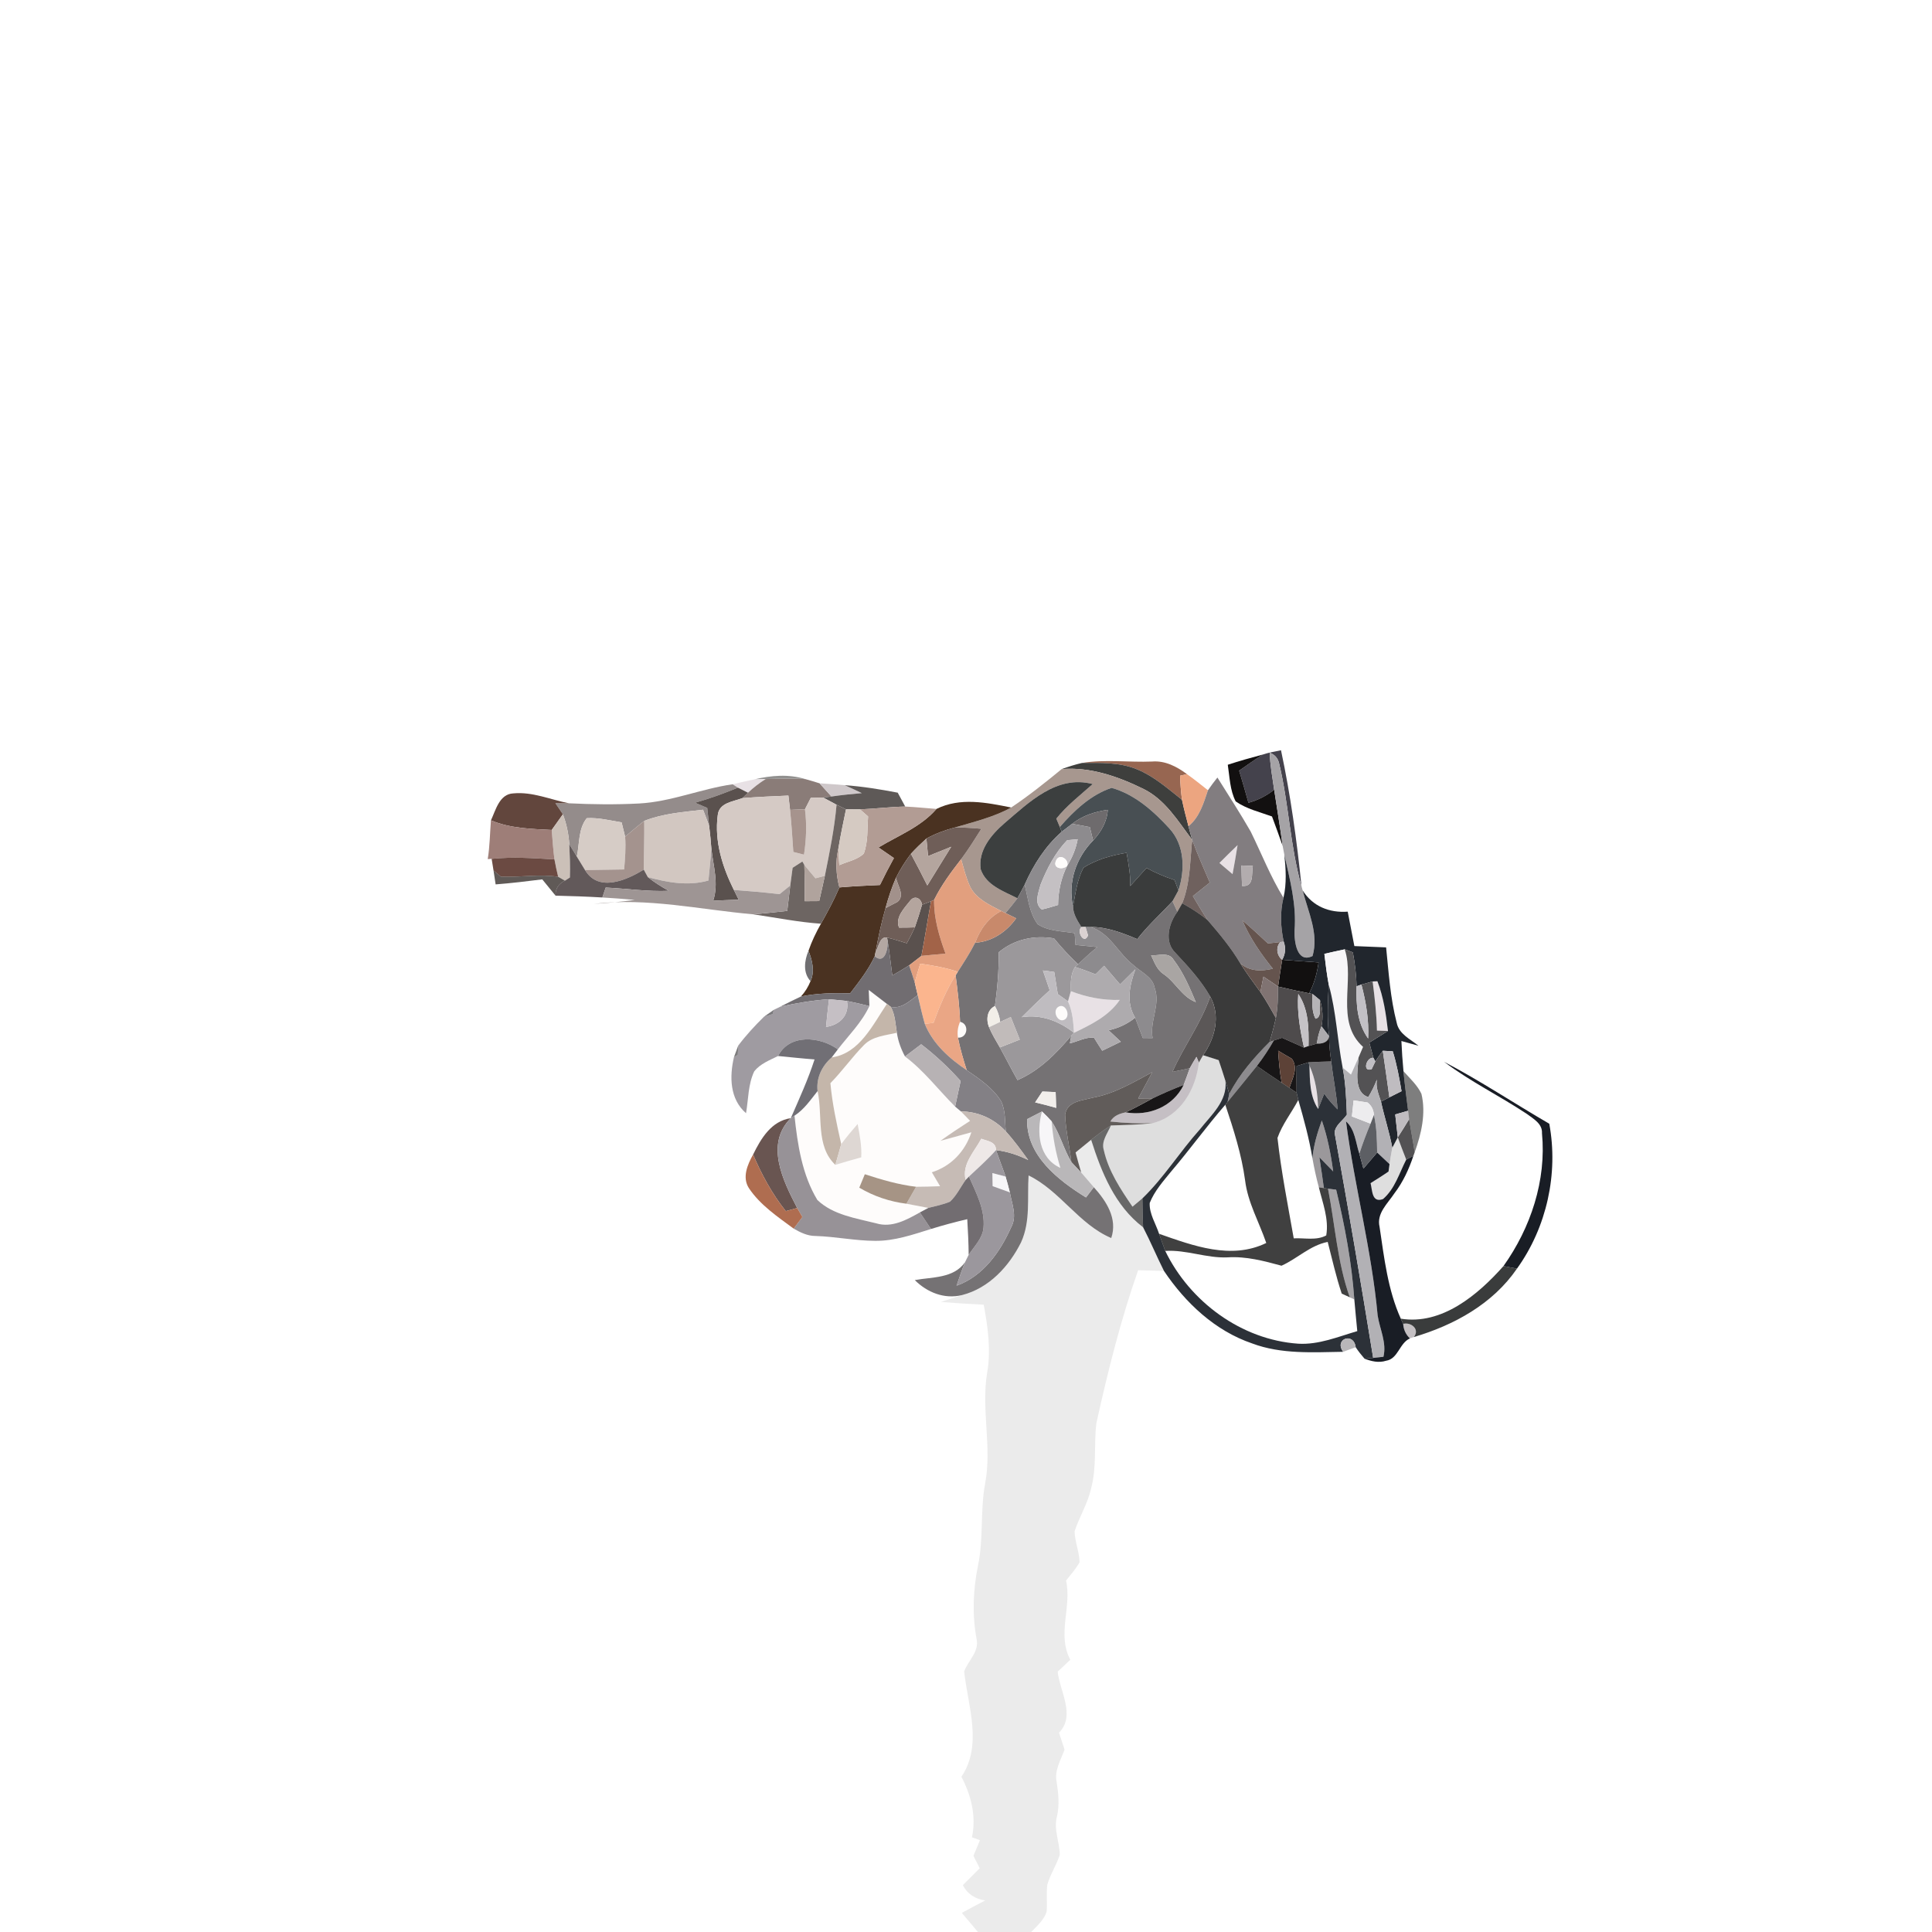 <?xml version="1.0" encoding="UTF-8" ?>
<!DOCTYPE svg PUBLIC "-//W3C//DTD SVG 1.1//EN" "http://www.w3.org/Graphics/SVG/1.1/DTD/svg11.dtd">
<svg width="384pt" height="384pt" viewBox="0 0 384 384" version="1.1" xmlns="http://www.w3.org/2000/svg">
<g id="#44424cff">
<path fill="#44424c" opacity="1.00" d=" M 251.00 149.97 C 252.17 149.56 253.40 149.39 254.61 149.12 C 256.51 158.04 257.76 167.10 258.69 176.17 C 256.41 168.19 256.17 159.81 254.24 151.76 C 254.01 150.71 253.39 149.99 252.37 149.61 C 252.44 152.08 252.90 154.52 253.25 156.96 C 251.73 158.16 250.01 159.05 248.14 159.56 C 247.54 157.42 246.93 155.29 246.29 153.17 C 247.84 152.08 249.40 150.99 251.00 149.97 Z" />
</g>
<g id="#121010ff">
<path fill="#121010" opacity="1.00" d=" M 244.03 152.00 C 246.33 151.25 248.66 150.59 251.00 149.97 C 249.40 150.99 247.84 152.08 246.29 153.17 C 246.93 155.29 247.54 157.42 248.14 159.56 C 250.01 159.05 251.73 158.16 253.25 156.96 C 253.82 160.69 254.43 164.41 254.94 168.14 C 254.27 166.17 253.53 164.23 252.82 162.28 C 250.38 161.39 247.76 160.80 245.60 159.28 C 244.45 157.04 244.41 154.44 244.03 152.00 Z" />
<path fill="#121010" opacity="1.00" d=" M 254.84 190.77 C 257.25 190.94 259.66 191.11 262.08 191.29 C 261.78 193.42 261.22 195.51 260.21 197.43 C 258.14 197.01 256.08 196.57 254.03 196.09 C 254.28 194.31 254.55 192.54 254.84 190.77 Z" />
</g>
<g id="#a5a3a6ff">
<path fill="#a5a3a6" opacity="1.00" d=" M 252.37 149.61 C 253.39 149.99 254.01 150.71 254.24 151.76 C 256.17 159.81 256.41 168.19 258.69 176.17 L 258.92 176.99 C 259.98 181.23 262.17 185.56 260.88 190.02 C 257.75 191.55 257.22 187.07 257.30 184.96 C 257.73 179.82 256.37 174.83 255.27 169.87 C 255.19 169.44 255.02 168.57 254.94 168.14 C 254.43 164.41 253.82 160.69 253.25 156.96 C 252.90 154.52 252.44 152.08 252.37 149.61 Z" />
<path fill="#a5a3a6" opacity="1.00" d=" M 263.95 236.26 C 264.35 236.31 265.16 236.41 265.57 236.46 C 267.29 243.63 268.66 250.91 269.18 258.26 L 268.28 257.85 C 265.81 250.91 265.36 243.46 263.95 236.26 Z" />
</g>
<g id="#976651fe">
<path fill="#976651" opacity="1.00" d=" M 215.07 151.64 C 219.67 150.89 224.37 151.55 229.01 151.36 C 231.58 151.15 233.91 152.37 235.91 153.86 C 235.57 153.94 234.89 154.10 234.55 154.18 C 234.60 155.78 234.72 157.38 234.93 158.97 C 232.13 156.77 229.43 154.34 226.11 152.96 C 222.63 151.48 218.77 151.62 215.07 151.64 Z" />
</g>
<g id="#3e3f3dff">
<path fill="#3e3f3d" opacity="1.00" d=" M 211.02 152.86 C 212.35 152.39 213.69 151.95 215.07 151.64 C 218.77 151.62 222.63 151.48 226.11 152.96 C 229.43 154.34 232.13 156.77 234.93 158.97 C 235.30 160.73 235.76 162.48 236.22 164.22 C 236.45 165.13 236.70 166.03 236.96 166.94 C 234.14 163.21 231.60 158.92 227.24 156.79 C 222.22 154.33 216.70 152.40 211.02 152.86 Z" />
</g>
<g id="#a7978fff">
<path fill="#a7978f" opacity="1.00" d=" M 200.98 160.50 C 204.48 158.16 207.77 155.53 211.02 152.86 C 216.70 152.40 222.22 154.33 227.24 156.79 C 231.60 158.92 234.14 163.21 236.96 166.94 C 236.51 171.16 236.57 175.52 234.98 179.53 C 234.74 179.95 234.25 180.79 234.01 181.22 C 233.77 180.69 233.29 179.64 233.05 179.12 C 233.34 178.58 233.93 177.52 234.22 176.98 C 235.56 172.90 235.48 167.98 232.42 164.66 C 229.27 161.21 225.53 157.88 220.94 156.59 C 216.78 157.98 213.47 161.13 210.65 164.37 C 210.47 163.96 210.12 163.13 209.95 162.71 C 212.04 160.10 214.70 158.05 217.19 155.84 C 210.05 153.95 204.53 159.46 199.60 163.66 C 196.99 165.92 194.35 169.10 194.93 172.80 C 196.02 175.99 199.49 177.14 202.22 178.54 C 201.47 179.55 200.66 180.52 199.85 181.48 L 199.01 181.07 C 196.70 179.86 194.05 178.69 192.82 176.24 C 192.01 174.49 191.56 172.61 191.03 170.77 C 192.48 168.83 193.76 166.77 195.05 164.73 C 193.32 164.57 191.58 164.46 189.83 164.46 C 193.61 163.33 197.50 162.42 200.98 160.50 Z" />
</g>
<g id="#3432318a">
<path fill="#343231" opacity="0.54" d=" M 149.94 154.91 C 153.25 154.11 156.76 153.82 160.06 154.85 C 157.44 154.67 154.81 154.80 152.19 154.84 C 151.63 154.85 150.50 154.89 149.94 154.91 Z" />
</g>
<g id="#eca580ff">
<path fill="#eca580" opacity="1.00" d=" M 234.55 154.18 C 234.89 154.10 235.57 153.94 235.91 153.86 C 237.34 154.87 238.71 155.98 240.09 157.07 C 239.22 159.66 238.43 162.41 236.22 164.22 C 235.76 162.48 235.30 160.73 234.93 158.97 C 234.72 157.38 234.60 155.78 234.55 154.18 Z" />
</g>
<g id="#e8e1e5ff">
<path fill="#e8e1e5" opacity="1.00" d=" M 145.62 155.88 C 147.06 155.55 148.49 155.19 149.94 154.91 C 150.50 154.89 151.63 154.85 152.19 154.84 C 150.93 155.63 149.75 156.54 148.67 157.56 C 148.17 157.31 147.16 156.80 146.66 156.55 L 145.62 155.88 Z" />
<path fill="#e8e1e5" opacity="1.00" d=" M 242.37 171.52 C 243.56 170.33 244.76 169.14 245.98 167.97 C 245.68 169.90 245.34 171.82 244.98 173.74 C 244.11 173.00 243.24 172.25 242.37 171.52 Z" />
<path fill="#e8e1e5" opacity="1.00" d=" M 272.82 195.07 L 273.77 195.03 C 274.99 198.20 275.48 201.56 275.87 204.91 C 275.32 204.89 274.23 204.86 273.68 204.84 C 273.61 201.56 273.23 198.31 272.82 195.07 Z" />
<path fill="#e8e1e5" opacity="1.00" d=" M 212.84 197.00 C 215.95 198.20 219.23 198.85 222.56 198.74 C 220.38 201.96 216.86 203.64 213.47 205.28 C 213.33 203.16 213.18 200.99 212.27 199.03 C 212.41 198.52 212.70 197.51 212.84 197.00 Z" />
<path fill="#e8e1e5" opacity="1.00" d=" M 260.26 211.79 C 261.49 214.50 261.92 217.46 261.99 220.42 C 260.29 217.85 260.35 214.74 260.26 211.79 Z" />
</g>
<g id="#8a7c78ff">
<path fill="#8a7c78" opacity="1.00" d=" M 152.19 154.84 C 154.81 154.80 157.44 154.67 160.06 154.85 C 161.01 155.11 161.95 155.39 162.89 155.69 C 163.69 156.56 164.48 157.43 165.26 158.31 C 164.85 158.36 164.03 158.47 163.62 158.52 C 162.80 158.54 161.97 158.56 161.15 158.58 C 160.76 159.34 160.37 160.09 159.99 160.85 C 159.25 160.88 157.77 160.94 157.03 160.97 C 156.95 160.26 156.78 158.84 156.70 158.13 C 153.65 158.25 150.60 158.40 147.56 158.63 C 147.84 158.36 148.39 157.83 148.67 157.56 C 149.75 156.54 150.93 155.63 152.19 154.84 Z" />
</g>
<g id="#827d80ff">
<path fill="#827d80" opacity="1.00" d=" M 240.09 157.07 C 240.69 156.20 241.31 155.36 241.97 154.54 C 244.19 158.10 246.49 161.62 248.58 165.27 C 250.74 169.66 252.52 174.25 255.10 178.43 C 254.39 181.31 254.53 184.29 255.15 187.17 L 254.46 187.24 C 253.84 187.31 252.62 187.45 252.01 187.52 C 250.34 185.95 248.66 184.40 246.93 182.92 C 248.42 186.43 250.61 189.58 252.99 192.54 C 250.70 193.08 248.36 193.10 246.50 191.44 C 244.67 188.36 242.37 185.60 240.04 182.90 C 238.99 181.34 238.05 179.72 237.09 178.11 C 238.21 177.20 239.33 176.31 240.46 175.42 C 239.26 172.61 238.00 169.81 236.96 166.94 C 236.70 166.03 236.45 165.13 236.22 164.22 C 238.43 162.41 239.22 159.66 240.09 157.07 M 242.37 171.52 C 243.24 172.25 244.11 173.00 244.98 173.74 C 245.34 171.82 245.68 169.90 245.98 167.97 C 244.76 169.14 243.56 170.33 242.37 171.52 M 246.75 172.02 C 246.77 173.37 246.81 174.73 246.86 176.09 C 249.33 176.30 248.71 173.73 249.01 172.10 C 248.44 172.08 247.31 172.04 246.75 172.02 Z" />
</g>
<g id="#948c8bff">
<path fill="#948c8b" opacity="1.00" d=" M 127.02 159.70 C 133.39 159.36 139.34 156.78 145.62 155.88 L 146.66 156.55 C 143.89 157.71 141.05 158.72 138.16 159.55 C 138.76 159.81 139.97 160.32 140.57 160.58 C 140.69 161.77 140.82 162.97 140.95 164.16 C 140.56 163.08 140.16 162.00 139.74 160.94 C 135.80 161.40 131.78 161.68 128.05 163.16 C 126.75 164.16 125.51 165.24 124.25 166.30 C 124.08 165.59 123.73 164.17 123.55 163.45 C 121.26 163.08 118.96 162.48 116.62 162.62 C 114.91 164.75 115.21 167.72 114.65 170.26 C 114.15 169.44 113.65 168.62 113.15 167.80 C 113.02 165.76 112.60 163.75 111.88 161.84 C 111.39 161.10 110.89 160.37 110.39 159.64 C 111.06 159.65 112.40 159.66 113.08 159.66 C 117.72 159.89 122.37 159.94 127.02 159.70 Z" />
</g>
<g id="#cdc6c8f4">
<path fill="#cdc6c8" opacity="0.96" d=" M 162.89 155.69 C 164.55 155.82 166.22 155.89 167.89 156.06 C 169.03 156.56 170.16 157.10 171.29 157.64 C 169.27 157.82 167.26 158.02 165.26 158.31 C 164.48 157.43 163.69 156.56 162.89 155.69 Z" />
</g>
<g id="#5e5957ff">
<path fill="#5e5957" opacity="1.00" d=" M 167.89 156.06 C 171.43 156.31 174.94 156.88 178.43 157.55 C 178.93 158.46 179.43 159.39 179.92 160.31 C 176.91 160.37 173.93 160.75 170.93 160.87 C 170.23 160.87 168.84 160.86 168.15 160.86 C 167.68 160.63 166.74 160.18 166.27 159.95 C 165.61 159.59 164.28 158.88 163.62 158.52 C 164.03 158.47 164.85 158.36 165.26 158.31 C 167.26 158.02 169.27 157.82 171.29 157.64 C 170.16 157.10 169.03 156.56 167.89 156.06 Z" />
</g>
<g id="#3c3f3fff">
<path fill="#3c3f3f" opacity="1.00" d=" M 199.60 163.66 C 204.53 159.46 210.05 153.95 217.19 155.84 C 214.70 158.05 212.04 160.10 209.95 162.71 C 210.12 163.13 210.47 163.96 210.65 164.37 L 211.04 165.31 C 207.76 168.18 205.41 171.89 203.66 175.84 C 203.20 176.75 202.72 177.65 202.22 178.54 C 199.49 177.14 196.02 175.99 194.93 172.80 C 194.35 169.10 196.99 165.92 199.60 163.66 Z" />
</g>
<g id="#5a514eff">
<path fill="#5a514e" opacity="1.00" d=" M 146.66 156.55 C 147.16 156.80 148.17 157.31 148.67 157.56 C 148.39 157.83 147.84 158.36 147.56 158.63 C 145.68 159.36 142.87 159.53 142.65 162.09 C 141.98 167.21 143.59 172.33 145.86 176.88 C 146.10 177.37 146.58 178.33 146.82 178.82 C 145.13 178.88 143.44 178.94 141.75 179.03 C 142.88 175.66 141.79 172.18 141.40 168.79 C 141.28 167.24 141.15 165.70 140.95 164.16 C 140.82 162.97 140.69 161.77 140.57 160.58 C 139.97 160.32 138.76 159.81 138.16 159.55 C 141.05 158.72 143.89 157.71 146.66 156.55 Z" />
<path fill="#5a514e" opacity="1.00" d=" M 183.26 179.83 C 183.70 179.65 184.60 179.30 185.05 179.13 C 184.39 182.74 183.84 186.38 183.14 189.99 C 182.33 190.63 181.52 191.25 180.70 191.87 C 179.61 192.58 178.48 193.23 177.35 193.88 C 177.06 191.57 176.79 189.25 176.41 186.95 L 176.30 186.34 C 177.63 186.66 178.93 187.08 180.24 187.48 C 180.79 186.44 181.34 185.40 181.83 184.32 C 182.35 182.84 182.83 181.34 183.26 179.83 Z" />
</g>
<g id="#484f53ff">
<path fill="#484f53" opacity="1.00" d=" M 210.65 164.37 C 213.47 161.13 216.78 157.98 220.94 156.59 C 225.53 157.88 229.27 161.21 232.42 164.66 C 235.48 167.98 235.56 172.90 234.22 176.98 C 234.03 176.46 233.64 175.43 233.45 174.91 C 231.52 174.28 229.66 173.48 227.88 172.51 C 226.81 173.72 225.72 174.92 224.64 176.11 C 224.72 173.88 224.30 171.69 223.92 169.50 C 222.47 169.73 221.03 170.06 219.64 170.50 C 219.56 170.52 219.40 170.57 219.32 170.59 C 217.95 171.10 216.56 171.65 215.34 172.48 C 214.08 174.84 213.76 177.57 213.27 180.17 C 212.20 175.38 213.86 170.51 217.26 167.06 C 218.84 165.36 220.03 163.33 220.18 160.96 C 217.62 161.31 215.14 162.13 213.09 163.74 C 212.58 164.13 211.55 164.92 211.04 165.31 L 210.65 164.37 Z" />
</g>
<g id="#62463dff">
<path fill="#62463d" opacity="1.00" d=" M 97.58 163.05 C 98.54 161.00 99.26 157.81 102.04 157.69 C 105.84 157.33 109.42 158.94 113.08 159.66 C 112.40 159.66 111.06 159.65 110.39 159.64 C 110.89 160.37 111.39 161.10 111.88 161.84 C 111.13 162.88 110.39 163.91 109.66 164.96 C 105.58 164.75 101.40 164.66 97.58 163.05 Z" />
</g>
<g id="#d5cac5ff">
<path fill="#d5cac5" opacity="1.00" d=" M 147.56 158.63 C 150.60 158.40 153.65 158.25 156.70 158.13 C 156.78 158.84 156.95 160.26 157.03 160.97 C 157.32 163.75 157.49 166.54 157.68 169.33 C 158.21 169.47 159.27 169.74 159.80 169.87 C 160.26 166.88 160.38 163.85 159.99 160.85 C 160.37 160.09 160.76 159.34 161.15 158.58 C 161.97 158.56 162.80 158.54 163.62 158.52 C 164.28 158.88 165.61 159.59 166.27 159.95 C 165.85 164.71 164.89 169.39 163.95 174.07 C 163.48 174.19 162.55 174.44 162.08 174.57 C 161.34 173.69 160.59 172.81 159.87 171.92 L 159.48 171.23 C 158.83 171.64 158.18 172.06 157.54 172.48 C 157.38 173.65 157.22 174.82 157.07 176.00 C 156.36 176.57 155.65 177.15 154.95 177.72 C 151.92 177.37 148.89 177.10 145.86 176.88 C 143.59 172.33 141.98 167.21 142.65 162.09 C 142.87 159.53 145.68 159.36 147.56 158.63 Z" />
</g>
<g id="#4a3221ff">
<path fill="#4a3221" opacity="1.00" d=" M 186.13 160.78 C 190.86 158.44 196.06 159.51 200.98 160.50 C 197.50 162.42 193.61 163.33 189.83 164.46 C 187.85 164.97 185.92 165.69 184.13 166.67 C 183.06 167.64 182.02 168.64 181.05 169.70 C 179.93 171.19 178.93 172.76 178.10 174.43 C 177.24 176.38 176.57 178.42 176.01 180.48 C 175.17 183.38 174.56 186.34 174.01 189.30 L 173.86 190.07 C 172.61 192.75 170.77 195.09 168.98 197.43 C 165.71 197.35 162.41 197.40 159.19 198.06 C 160.01 197.17 160.65 196.13 161.10 195.01 C 161.98 193.09 161.45 190.85 160.69 188.99 C 161.33 187.11 162.20 185.32 163.17 183.60 C 164.49 181.25 165.78 178.87 166.84 176.38 C 169.52 176.15 172.21 176.01 174.90 175.90 C 175.78 174.09 176.70 172.31 177.67 170.55 C 176.64 169.85 175.62 169.14 174.61 168.44 C 178.57 166.05 183.03 164.37 186.13 160.78 Z" />
</g>
<g id="#6d6562ff">
<path fill="#6d6562" opacity="1.00" d=" M 166.27 159.95 C 166.74 160.18 167.68 160.63 168.15 160.86 C 167.61 163.47 167.05 166.08 166.62 168.71 C 166.03 171.25 166.17 173.87 166.84 176.38 C 165.78 178.87 164.49 181.25 163.17 183.60 C 158.65 183.28 154.21 182.39 149.74 181.73 C 151.98 181.54 154.23 181.28 156.47 181.05 C 156.66 179.36 156.86 177.68 157.07 176.00 C 157.22 174.82 157.38 173.65 157.54 172.48 C 158.18 172.06 158.83 171.64 159.48 171.23 L 159.87 171.92 C 159.94 174.32 159.93 176.72 159.94 179.12 C 160.66 179.11 162.10 179.10 162.82 179.10 C 163.20 177.42 163.59 175.75 163.95 174.07 C 164.89 169.39 165.85 164.71 166.27 159.95 Z" />
</g>
<g id="#b29c94ff">
<path fill="#b29c94" opacity="1.00" d=" M 170.93 160.87 C 173.93 160.75 176.91 160.37 179.92 160.31 C 181.99 160.40 184.05 160.63 186.13 160.78 C 183.03 164.37 178.57 166.05 174.61 168.44 C 175.62 169.14 176.64 169.85 177.67 170.55 C 176.70 172.31 175.78 174.09 174.90 175.90 C 172.21 176.01 169.52 176.15 166.84 176.38 C 166.17 173.87 166.03 171.25 166.62 168.71 C 166.67 169.52 166.77 171.14 166.82 171.96 C 168.44 171.22 170.39 170.92 171.69 169.65 C 172.56 167.30 172.36 164.74 172.54 162.28 C 172.14 161.93 171.33 161.22 170.93 160.87 Z" />
</g>
<g id="#d2c7c1ff">
<path fill="#d2c7c1" opacity="1.00" d=" M 128.05 163.16 C 131.78 161.68 135.80 161.40 139.74 160.94 C 140.16 162.00 140.56 163.08 140.95 164.16 C 141.15 165.70 141.28 167.24 141.40 168.79 C 141.23 170.86 141.00 172.94 140.81 175.01 C 136.81 176.15 132.67 175.41 128.76 174.33 C 128.55 173.96 128.15 173.21 127.95 172.84 C 127.98 169.61 128.09 166.39 128.05 163.16 Z" />
</g>
<g id="#a6938dff">
<path fill="#a6938d" opacity="1.00" d=" M 157.03 160.97 C 157.77 160.94 159.25 160.88 159.99 160.85 C 160.38 163.85 160.26 166.88 159.80 169.87 C 159.27 169.74 158.21 169.47 157.68 169.33 C 157.49 166.54 157.32 163.75 157.03 160.97 Z" />
</g>
<g id="#d5cac2ff">
<path fill="#d5cac2" opacity="1.00" d=" M 168.15 160.86 C 168.84 160.86 170.23 160.87 170.93 160.87 C 171.33 161.22 172.14 161.93 172.54 162.28 C 172.36 164.74 172.56 167.30 171.69 169.65 C 170.39 170.92 168.44 171.22 166.82 171.96 C 166.77 171.14 166.67 169.52 166.62 168.71 C 167.05 166.08 167.61 163.47 168.15 160.86 Z" />
</g>
<g id="#6e6b6dff">
<path fill="#6e6b6d" opacity="1.00" d=" M 213.09 163.74 C 215.14 162.13 217.62 161.31 220.18 160.96 C 220.03 163.33 218.84 165.36 217.26 167.06 C 217.10 166.39 216.77 165.06 216.61 164.39 C 215.43 164.17 214.26 163.95 213.09 163.74 Z" />
</g>
<g id="#cbc0b8ff">
<path fill="#cbc0b8" opacity="1.00" d=" M 109.66 164.96 C 110.39 163.91 111.13 162.88 111.88 161.84 C 112.60 163.75 113.02 165.76 113.15 167.80 C 113.25 170.00 113.35 172.21 113.27 174.41 C 113.03 174.57 112.53 174.88 112.28 175.04 C 111.95 174.84 111.27 174.46 110.94 174.27 C 110.66 173.12 110.41 171.97 110.20 170.81 C 109.95 168.86 109.81 166.91 109.66 164.96 Z" />
</g>
<g id="#d6ccc6ff">
<path fill="#d6ccc6" opacity="1.00" d=" M 116.62 162.62 C 118.96 162.48 121.26 163.08 123.55 163.45 C 123.73 164.17 124.08 165.59 124.25 166.30 C 124.42 168.47 124.24 170.65 124.05 172.81 C 121.46 172.85 118.87 172.89 116.28 172.93 C 115.72 172.04 115.18 171.15 114.65 170.26 C 115.21 167.72 114.91 164.75 116.62 162.62 Z" />
</g>
<g id="#9e7e78ff">
<path fill="#9e7e78" opacity="1.00" d=" M 96.94 170.75 C 97.36 168.20 97.37 165.62 97.58 163.05 C 101.40 164.66 105.58 164.75 109.66 164.96 C 109.81 166.91 109.95 168.86 110.20 170.81 C 106.04 170.56 101.87 170.27 97.72 170.70 L 96.94 170.75 M 99.14 165.24 C 99.67 165.78 99.67 165.78 99.14 165.24 Z" />
</g>
<g id="#a4938eff">
<path fill="#a4938e" opacity="1.00" d=" M 124.25 166.30 C 125.51 165.24 126.75 164.16 128.05 163.16 C 128.09 166.39 127.98 169.61 127.95 172.84 C 124.54 174.96 118.93 177.40 116.28 172.93 C 118.87 172.89 121.46 172.85 124.05 172.81 C 124.24 170.65 124.42 168.47 124.25 166.30 Z" />
</g>
<g id="#6f5e58ff">
<path fill="#6f5e58" opacity="1.00" d=" M 184.13 166.67 C 185.92 165.69 187.85 164.97 189.83 164.46 C 191.58 164.46 193.32 164.57 195.05 164.73 C 193.76 166.77 192.48 168.83 191.03 170.77 C 189.04 173.33 187.10 175.94 185.66 178.86 L 185.05 179.13 C 184.60 179.30 183.70 179.65 183.26 179.83 C 183.10 178.55 181.83 177.89 180.95 178.97 C 179.78 180.46 177.87 182.32 178.69 184.37 C 179.73 184.39 180.78 184.34 181.83 184.32 C 181.34 185.40 180.79 186.44 180.24 187.48 C 178.93 187.08 177.63 186.66 176.30 186.34 C 174.81 186.08 174.61 188.37 174.01 189.30 C 174.56 186.34 175.17 183.38 176.01 180.48 C 176.61 180.17 177.81 179.55 178.41 179.24 C 179.94 177.89 178.32 175.99 178.10 174.43 C 178.93 172.76 179.93 171.19 181.05 169.70 C 182.17 171.78 183.25 173.88 184.31 175.99 C 185.89 173.43 187.48 170.87 189.06 168.30 C 187.52 168.91 185.99 169.53 184.46 170.16 C 184.35 168.99 184.24 167.83 184.13 166.67 Z" />
</g>
<g id="#8d8b8eff">
<path fill="#8d8b8e" opacity="1.00" d=" M 213.09 163.74 C 214.26 163.95 215.43 164.17 216.61 164.39 C 216.77 165.06 217.10 166.39 217.26 167.06 C 213.86 170.51 212.20 175.38 213.27 180.17 C 213.30 181.70 214.14 182.99 214.93 184.25 C 213.92 185.19 215.51 187.84 216.26 185.91 C 216.13 185.49 215.88 184.65 215.75 184.23 L 216.75 184.25 C 220.61 185.42 222.22 189.46 225.23 191.78 C 226.73 193.21 229.09 194.10 229.50 196.36 C 230.71 199.68 228.46 202.96 229.09 206.33 C 228.44 206.33 227.78 206.31 227.14 206.31 C 226.64 204.96 226.13 203.62 225.62 202.28 C 223.75 199.23 224.52 195.79 225.67 192.65 C 224.66 193.66 223.64 194.66 222.63 195.67 C 221.56 194.43 220.50 193.20 219.45 191.96 C 219.03 192.38 218.18 193.23 217.75 193.65 C 216.41 193.13 215.06 192.62 213.69 192.19 L 214.27 191.65 C 215.52 190.48 216.77 189.30 218.12 188.24 C 216.66 188.10 215.21 187.95 213.76 187.80 C 213.70 187.03 213.65 186.25 213.60 185.48 C 211.14 185.05 208.39 185.12 206.25 183.69 C 204.56 181.44 204.34 178.49 203.66 175.84 C 205.41 171.89 207.76 168.18 211.04 165.31 C 211.55 164.92 212.58 164.13 213.09 163.74 M 206.82 175.83 C 206.42 177.41 205.44 179.56 207.07 180.77 C 208.16 180.52 209.22 180.19 210.30 179.87 C 210.33 177.14 210.90 174.45 212.15 172.01 C 213.14 170.41 213.86 168.66 214.20 166.80 C 213.68 166.85 212.63 166.94 212.11 166.99 C 209.72 169.48 208.08 172.64 206.82 175.83 Z" />
<path fill="#8d8b8e" opacity="1.00" d=" M 252.33 207.10 L 253.18 206.81 C 252.17 208.57 251.06 210.26 249.82 211.86 C 247.88 214.25 245.95 216.65 243.99 219.02 C 244.07 218.62 244.24 217.83 244.33 217.43 C 246.33 213.52 249.25 210.19 252.33 207.10 Z" />
</g>
<g id="#fef4e7ff">
<path fill="#fef4e7" opacity="1.00" d=" M 99.14 165.24 C 99.67 165.78 99.67 165.78 99.14 165.24 Z" />
</g>
<g id="#b4a59eff">
<path fill="#b4a59e" opacity="1.00" d=" M 181.05 169.70 C 182.02 168.64 183.06 167.64 184.13 166.67 C 184.24 167.83 184.35 168.99 184.46 170.16 C 185.99 169.53 187.52 168.91 189.06 168.30 C 187.48 170.87 185.89 173.43 184.31 175.99 C 183.25 173.88 182.17 171.78 181.05 169.70 Z" />
<path fill="#b4a59e" opacity="1.00" d=" M 180.95 178.97 C 181.83 177.89 183.10 178.55 183.26 179.83 C 182.83 181.34 182.35 182.84 181.83 184.32 C 180.78 184.34 179.73 184.39 178.69 184.37 C 177.87 182.32 179.78 180.46 180.95 178.97 Z" />
</g>
<g id="#c4c0c3ff">
<path fill="#c4c0c3" opacity="1.00" d=" M 206.82 175.83 C 208.08 172.64 209.72 169.48 212.11 166.99 C 212.63 166.94 213.68 166.85 214.20 166.80 C 213.86 168.66 213.14 170.41 212.15 172.01 C 212.41 170.68 210.47 169.55 209.88 171.10 C 209.18 172.66 211.37 172.99 212.15 172.01 C 210.90 174.45 210.33 177.14 210.30 179.87 C 209.22 180.19 208.16 180.52 207.07 180.77 C 205.44 179.56 206.42 177.41 206.82 175.83 Z" />
<path fill="#c4c0c3" opacity="1.00" d=" M 278.89 263.13 C 280.43 262.72 282.29 264.22 281.00 265.75 L 280.23 266.02 C 279.42 265.25 278.97 264.28 278.89 263.13 Z" />
</g>
<g id="#6c5e5bfa">
<path fill="#6c5e5b" opacity="0.98" d=" M 236.96 166.94 C 238.00 169.81 239.26 172.61 240.46 175.42 C 239.33 176.31 238.21 177.20 237.09 178.11 C 238.05 179.72 238.99 181.34 240.04 182.90 C 238.48 181.60 236.75 180.51 234.98 179.53 C 236.57 175.52 236.51 171.16 236.96 166.94 Z" />
</g>
<g id="#62595aff">
<path fill="#62595a" opacity="1.00" d=" M 113.15 167.80 C 113.65 168.62 114.15 169.44 114.65 170.26 C 115.18 171.15 115.72 172.04 116.28 172.93 C 118.93 177.40 124.54 174.96 127.95 172.84 C 128.15 173.21 128.55 173.96 128.76 174.33 C 130.06 175.36 131.47 176.26 132.94 177.06 C 128.73 177.25 124.57 176.61 120.39 176.41 C 120.22 176.90 119.89 177.89 119.73 178.38 C 116.63 178.20 113.52 178.09 110.42 178.02 C 110.34 176.64 111.05 175.62 112.28 175.04 C 112.53 174.88 113.03 174.57 113.27 174.41 C 113.35 172.21 113.25 170.00 113.15 167.80 Z" />
</g>
<g id="#9e9594ff">
<path fill="#9e9594" opacity="1.00" d=" M 141.40 168.79 C 141.79 172.18 142.88 175.66 141.75 179.03 C 143.44 178.94 145.13 178.88 146.82 178.82 C 146.58 178.33 146.10 177.37 145.86 176.88 C 148.89 177.10 151.92 177.37 154.95 177.72 C 155.65 177.15 156.36 176.57 157.07 176.00 C 156.86 177.68 156.66 179.36 156.47 181.05 C 154.23 181.28 151.98 181.54 149.74 181.73 C 139.16 180.81 128.67 178.36 118.00 179.65 C 120.73 179.50 123.45 179.23 126.16 178.87 C 124.02 178.66 121.87 178.51 119.73 178.38 C 119.89 177.89 120.22 176.90 120.39 176.41 C 124.57 176.61 128.73 177.25 132.94 177.06 C 131.47 176.26 130.06 175.36 128.76 174.33 C 132.67 175.41 136.81 176.15 140.81 175.01 C 141.00 172.94 141.23 170.86 141.40 168.79 Z" />
</g>
<g id="#3a3c3cff">
<path fill="#3a3c3c" opacity="1.00" d=" M 219.64 170.50 C 221.03 170.06 222.47 169.73 223.92 169.50 C 224.30 171.69 224.72 173.88 224.64 176.11 C 225.72 174.92 226.81 173.72 227.88 172.51 C 229.66 173.48 231.52 174.28 233.45 174.91 C 233.64 175.43 234.03 176.46 234.22 176.98 C 233.93 177.52 233.34 178.58 233.05 179.12 C 230.72 181.64 228.15 183.94 226.04 186.66 C 223.08 185.43 220.02 184.22 216.75 184.25 L 215.75 184.23 L 214.93 184.25 C 214.14 182.99 213.30 181.70 213.27 180.17 C 213.76 177.57 214.08 174.84 215.34 172.48 C 216.56 171.65 217.95 171.10 219.32 170.59 L 219.64 170.50 M 220.23 172.24 C 220.84 172.84 220.84 172.84 220.23 172.24 Z" />
<path fill="#3a3c3c" opacity="1.00" d=" M 298.82 251.65 C 299.71 251.81 300.61 251.98 301.51 252.15 C 296.70 259.17 289.00 263.39 281.00 265.75 C 282.29 264.22 280.43 262.72 278.89 263.13 C 278.77 262.87 278.54 262.35 278.42 262.10 C 286.59 263.41 293.74 257.36 298.82 251.65 Z" />
</g>
<g id="#6b4a42ff">
<path fill="#6b4a42" opacity="1.00" d=" M 97.72 170.70 C 101.87 170.27 106.04 170.56 110.20 170.81 C 110.41 171.97 110.66 173.12 110.94 174.27 C 107.15 173.69 103.34 174.42 99.54 174.24 C 99.18 173.93 98.45 173.32 98.09 173.01 C 97.99 172.43 97.81 171.28 97.72 170.70 Z" />
</g>
<g id="#fefcfbff">
<path fill="#fefcfb" opacity="1.00" d=" M 209.88 171.10 C 210.47 169.55 212.41 170.68 212.15 172.01 C 211.37 172.99 209.18 172.66 209.88 171.10 Z" />
<path fill="#fefcfb" opacity="1.00" d=" M 172.67 196.76 C 173.88 197.68 175.08 198.61 176.28 199.53 C 173.46 203.68 170.86 209.38 165.31 210.17 C 165.61 209.77 166.23 208.97 166.53 208.57 C 168.69 205.76 171.29 203.22 172.80 199.96 C 172.77 198.89 172.72 197.82 172.67 196.76 Z" />
<path fill="#fefcfb" opacity="1.00" d=" M 210.23 200.20 C 211.59 199.14 212.86 201.60 211.76 202.55 C 210.40 203.57 209.09 201.13 210.23 200.20 Z" />
<path fill="#fefcfb" opacity="1.00" d=" M 190.82 203.09 C 192.71 203.48 192.35 206.37 190.40 206.24 C 190.23 205.17 190.37 204.12 190.82 203.09 Z" />
<path fill="#fefcfb" opacity="1.00" d=" M 171.76 207.67 C 173.47 205.95 176.03 205.80 178.26 205.27 C 178.50 206.93 179.09 208.51 179.88 209.99 C 183.68 212.83 186.51 216.63 189.84 219.94 C 190.13 220.18 190.70 220.66 190.98 220.90 C 191.60 221.52 192.21 222.14 192.81 222.78 C 190.82 224.05 188.85 225.37 186.92 226.75 C 188.97 226.19 191.02 225.61 193.07 225.05 C 191.82 228.85 189.05 231.78 185.21 233.00 C 185.76 233.92 186.30 234.84 186.85 235.77 C 185.26 235.82 183.67 235.88 182.08 235.88 C 178.59 235.47 175.21 234.47 171.89 233.39 C 171.52 234.27 171.15 235.16 170.79 236.06 C 173.67 237.77 176.84 238.83 180.16 239.25 C 181.61 239.52 183.05 239.81 184.51 240.08 C 184.09 240.30 183.25 240.75 182.83 240.98 C 180.21 242.45 177.27 244.09 174.17 243.15 C 170.14 242.13 165.57 241.49 162.46 238.51 C 159.42 233.49 158.52 227.49 157.91 221.75 C 159.82 220.52 161.11 218.60 162.50 216.86 C 163.58 221.72 162.06 227.79 166.03 231.52 C 167.74 231.00 169.46 230.50 171.18 230.03 C 171.31 227.78 170.87 225.59 170.46 223.40 C 169.34 224.71 168.22 226.01 167.20 227.40 C 166.30 223.40 165.42 219.39 165.05 215.29 C 167.43 212.87 169.38 210.07 171.76 207.67 Z" />
</g>
<g id="#ede9ecff">
<path fill="#ede9ec" opacity="1.00" d=" M 219.32 170.59 C 219.40 170.57 219.56 170.52 219.64 170.50 L 219.32 170.59 Z" />
</g>
<g id="#21262dff">
<path fill="#21262d" opacity="1.00" d=" M 255.27 169.87 C 256.37 174.83 257.73 179.82 257.30 184.96 C 257.22 187.07 257.75 191.55 260.88 190.02 C 262.17 185.56 259.98 181.23 258.92 176.99 C 260.91 180.15 264.21 181.46 267.87 181.20 C 268.32 183.48 268.75 185.76 269.19 188.04 C 271.29 188.13 273.39 188.20 275.50 188.30 C 276.01 193.32 276.34 198.40 277.61 203.30 C 278.06 205.53 280.31 206.54 281.93 207.85 C 280.80 207.53 279.67 207.22 278.54 206.91 C 278.63 208.91 278.76 210.90 278.95 212.90 C 279.19 215.53 279.55 218.15 279.87 220.77 C 279.23 220.96 277.95 221.32 277.31 221.50 C 277.49 223.02 277.66 224.53 277.82 226.05 C 277.55 226.57 277.00 227.60 276.73 228.12 C 276.15 225.02 275.15 222.02 274.48 218.95 C 274.90 218.74 275.73 218.31 276.15 218.10 C 276.75 217.80 277.96 217.19 278.57 216.88 C 278.11 214.21 277.63 211.54 276.82 208.95 C 276.33 208.93 275.33 208.88 274.84 208.85 C 274.32 209.54 273.83 210.24 273.36 210.97 L 272.97 210.24 C 272.69 209.23 272.42 208.23 272.16 207.22 C 273.39 206.45 274.63 205.68 275.87 204.91 C 275.48 201.56 274.99 198.20 273.77 195.03 L 272.82 195.07 C 272.26 195.22 271.14 195.53 270.59 195.69 L 269.63 196.03 C 269.58 193.77 269.30 191.51 268.89 189.29 C 268.49 189.14 267.68 188.84 267.28 188.69 C 265.92 188.97 264.57 189.27 263.23 189.59 C 263.46 191.65 263.73 193.70 264.10 195.74 C 263.91 199.14 263.77 202.55 264.15 205.94 C 263.78 205.45 263.03 204.48 262.66 203.99 C 263.01 202.24 262.88 200.47 262.36 198.78 C 261.99 198.48 261.25 197.87 260.88 197.56 L 260.21 197.43 C 261.22 195.51 261.78 193.42 262.08 191.29 C 259.66 191.11 257.25 190.94 254.84 190.77 C 255.49 189.63 255.60 188.43 255.15 187.17 C 254.53 184.29 254.39 181.31 255.10 178.43 C 255.76 175.62 255.57 172.71 255.27 169.87 Z" />
</g>
<g id="#e29f7eff">
<path fill="#e29f7e" opacity="1.00" d=" M 191.03 170.77 C 191.56 172.61 192.01 174.49 192.82 176.24 C 194.05 178.69 196.70 179.86 199.01 181.07 C 196.44 182.38 194.80 184.73 193.82 187.38 C 192.81 189.38 191.58 191.27 190.37 193.15 C 187.95 192.33 185.43 191.89 182.90 191.54 C 182.52 192.77 182.16 194.01 181.81 195.26 C 181.46 194.12 181.09 192.99 180.70 191.87 C 181.52 191.25 182.33 190.63 183.14 189.99 C 184.73 189.83 186.33 189.68 187.93 189.55 C 186.68 186.11 185.60 182.55 185.66 178.86 C 187.10 175.94 189.04 173.33 191.03 170.77 Z" />
</g>
<g id="#b0a39dff">
<path fill="#b0a39d" opacity="1.00" d=" M 159.87 171.92 C 160.59 172.81 161.34 173.69 162.08 174.57 C 162.55 174.44 163.48 174.19 163.95 174.07 C 163.59 175.75 163.20 177.42 162.82 179.10 C 162.10 179.10 160.66 179.11 159.94 179.12 C 159.93 176.72 159.94 174.32 159.87 171.92 Z" />
</g>
<g id="#f1ede9ff">
<path fill="#f1ede9" opacity="1.00" d=" M 220.23 172.24 C 220.84 172.84 220.84 172.84 220.23 172.24 Z" />
</g>
<g id="#b2acaeff">
<path fill="#b2acae" opacity="1.00" d=" M 246.75 172.02 C 247.31 172.04 248.44 172.08 249.01 172.10 C 248.71 173.73 249.33 176.30 246.86 176.09 C 246.81 174.73 246.77 173.37 246.75 172.02 Z" />
</g>
<g id="#2e2723c1">
<path fill="#2e2723" opacity="0.76" d=" M 98.09 173.01 C 98.45 173.32 99.18 173.93 99.54 174.24 C 103.34 174.42 107.15 173.69 110.94 174.27 C 111.27 174.46 111.95 174.84 112.28 175.04 C 111.05 175.62 110.34 176.64 110.42 178.02 C 109.55 176.93 108.67 175.85 107.78 174.78 C 104.70 175.17 101.61 175.54 98.51 175.78 C 98.40 175.09 98.19 173.70 98.09 173.01 Z" />
</g>
<g id="#a2918bff">
<path fill="#a2918b" opacity="1.00" d=" M 176.01 180.48 C 176.57 178.42 177.24 176.38 178.10 174.43 C 178.32 175.99 179.94 177.89 178.41 179.24 C 177.81 179.55 176.61 180.17 176.01 180.48 Z" />
</g>
<g id="#757274ff">
<path fill="#757274" opacity="1.00" d=" M 202.22 178.54 C 202.72 177.65 203.20 176.75 203.66 175.84 C 204.34 178.49 204.56 181.44 206.25 183.69 C 208.39 185.12 211.14 185.05 213.60 185.48 C 213.65 186.25 213.70 187.03 213.76 187.80 C 215.21 187.95 216.66 188.10 218.12 188.24 C 216.77 189.30 215.52 190.48 214.27 191.65 C 212.56 190.04 210.97 188.32 209.49 186.51 C 205.55 185.84 201.61 186.69 198.50 189.27 C 198.55 192.85 198.24 196.42 197.75 199.96 C 196.15 200.72 195.97 202.70 196.58 204.17 C 197.17 205.57 197.96 206.87 198.73 208.19 C 199.93 210.34 201.02 212.54 202.24 214.68 C 206.60 212.79 209.90 209.43 212.92 205.86 C 212.85 206.24 212.72 207.00 212.65 207.38 C 214.23 206.99 215.78 206.10 217.43 206.24 C 217.98 207.10 218.50 207.98 219.08 208.84 C 220.31 208.24 221.54 207.64 222.77 207.05 C 221.96 206.28 221.15 205.52 220.34 204.77 C 222.28 204.37 224.07 203.52 225.62 202.28 C 226.13 203.62 226.64 204.96 227.14 206.31 C 227.78 206.31 228.44 206.33 229.09 206.33 C 228.46 202.96 230.71 199.68 229.50 196.36 C 229.09 194.10 226.73 193.21 225.23 191.78 C 222.22 189.46 220.61 185.42 216.75 184.25 C 220.02 184.22 223.08 185.43 226.04 186.66 C 228.15 183.94 230.72 181.64 233.05 179.12 C 233.29 179.64 233.77 180.69 234.01 181.22 C 232.32 183.50 231.31 187.18 233.64 189.40 C 236.16 192.10 238.69 194.83 240.54 198.06 C 238.73 203.39 235.29 207.93 233.03 213.05 C 234.18 212.80 235.33 212.56 236.48 212.32 C 236.07 213.42 235.70 214.54 235.26 215.64 C 233.17 216.45 231.11 217.34 229.10 218.31 C 228.38 218.32 226.94 218.33 226.22 218.33 C 227.15 216.59 228.08 214.85 229.02 213.11 C 225.24 215.13 221.50 217.39 217.22 218.17 C 215.16 218.74 212.10 218.85 211.70 221.52 C 211.80 224.70 212.58 227.81 212.94 230.97 C 211.40 228.38 210.68 225.39 209.02 222.88 C 208.41 222.20 207.77 221.55 207.10 220.92 C 206.12 221.43 205.14 221.94 204.15 222.44 C 203.98 229.67 210.29 234.56 215.85 238.00 C 216.24 237.49 217.02 236.47 217.40 235.96 C 219.88 238.71 222.18 242.20 220.87 246.07 C 214.45 243.36 210.69 236.66 204.44 233.63 C 204.15 238.06 204.86 242.73 202.95 246.91 C 200.56 251.71 196.56 256.05 191.20 257.41 C 187.69 258.26 184.30 256.89 181.82 254.43 C 185.30 253.78 189.53 254.13 191.81 250.87 C 191.19 252.40 190.65 253.97 190.13 255.54 C 195.42 253.65 198.79 248.83 200.99 243.90 C 202.20 241.70 201.11 239.25 200.71 236.99 C 200.45 235.93 200.17 234.88 199.86 233.84 C 199.26 232.08 198.57 230.35 197.96 228.60 C 200.20 228.85 202.34 229.57 204.36 230.56 C 202.95 228.61 201.54 226.66 199.91 224.87 C 199.71 222.89 199.87 220.78 199.01 218.94 C 197.38 216.24 194.67 214.46 192.14 212.70 C 191.46 210.58 190.83 208.43 190.40 206.24 C 192.35 206.37 192.71 203.48 190.82 203.09 C 190.72 199.99 190.32 196.91 189.94 193.84 L 190.37 193.15 C 191.58 191.27 192.81 189.38 193.82 187.38 C 197.20 187.15 200.04 185.23 201.97 182.52 C 201.44 182.26 200.38 181.74 199.85 181.48 C 200.66 180.52 201.47 179.55 202.22 178.54 M 228.79 189.87 C 229.44 191.23 229.95 192.77 231.29 193.62 C 233.65 195.23 234.90 198.12 237.68 199.18 C 236.45 196.27 235.20 193.30 233.26 190.77 C 232.32 189.14 230.27 189.98 228.79 189.87 M 207.18 216.95 C 206.82 217.49 206.10 218.57 205.74 219.11 C 207.14 219.43 208.53 219.80 209.92 220.20 C 209.89 219.42 209.84 217.85 209.82 217.06 C 209.16 217.04 207.84 216.98 207.18 216.95 Z" />
</g>
<g id="#a26348ff">
<path fill="#a26348" opacity="1.00" d=" M 185.05 179.13 L 185.66 178.86 C 185.60 182.55 186.68 186.11 187.93 189.55 C 186.33 189.68 184.73 189.83 183.14 189.99 C 183.84 186.38 184.39 182.74 185.05 179.13 Z" />
</g>
<g id="#000000c4">
<path fill="#000000" opacity="0.77" d=" M 234.98 179.53 C 236.75 180.51 238.48 181.60 240.04 182.90 C 242.37 185.60 244.67 188.36 246.50 191.44 C 247.74 193.41 249.14 195.28 250.51 197.17 C 251.65 198.82 252.60 200.58 253.59 202.32 C 253.24 203.93 252.82 205.52 252.33 207.10 C 249.25 210.19 246.33 213.52 244.33 217.43 C 244.14 216.79 243.76 215.50 243.57 214.86 C 243.15 213.46 242.68 212.09 242.22 210.71 C 241.18 210.38 240.15 210.05 239.12 209.73 C 241.53 206.31 242.63 201.91 240.54 198.06 C 238.69 194.83 236.16 192.10 233.64 189.40 C 231.31 187.18 232.32 183.50 234.01 181.22 C 234.25 180.79 234.74 179.95 234.98 179.53 Z" />
</g>
<g id="#c8896bff">
<path fill="#c8896b" opacity="1.00" d=" M 199.01 181.07 L 199.85 181.48 C 200.38 181.74 201.44 182.26 201.97 182.52 C 200.04 185.23 197.20 187.15 193.82 187.38 C 194.80 184.73 196.44 182.38 199.01 181.07 Z" />
</g>
<g id="#65544efd">
<path fill="#65544e" opacity="1.00" d=" M 246.93 182.92 C 248.66 184.40 250.34 185.95 252.01 187.52 C 252.62 187.45 253.84 187.31 254.46 187.24 C 253.53 188.28 253.77 189.93 254.84 190.77 C 254.55 192.54 254.28 194.31 254.03 196.09 C 253.05 195.43 252.08 194.77 251.12 194.11 C 250.97 194.88 250.66 196.40 250.51 197.17 C 249.14 195.28 247.74 193.41 246.50 191.44 C 248.36 193.10 250.70 193.08 252.99 192.54 C 250.61 189.58 248.42 186.43 246.93 182.92 Z" />
</g>
<g id="#dad1d1ff">
<path fill="#dad1d1" opacity="1.00" d=" M 214.93 184.25 L 215.75 184.23 C 215.88 184.65 216.13 185.49 216.26 185.91 C 215.51 187.84 213.92 185.19 214.93 184.25 Z" />
</g>
<g id="#b3a7a2ff">
<path fill="#b3a7a2" opacity="1.00" d=" M 174.01 189.30 C 174.61 188.37 174.81 186.08 176.30 186.34 L 176.41 186.95 C 176.55 188.41 175.91 191.80 173.86 190.07 L 174.01 189.30 Z" />
</g>
<g id="#9b989bff">
<path fill="#9b989b" opacity="1.00" d=" M 198.50 189.27 C 201.61 186.69 205.55 185.84 209.49 186.51 C 210.97 188.32 212.56 190.04 214.27 191.65 L 213.69 192.19 C 212.75 193.62 212.82 195.36 212.84 197.00 C 212.70 197.51 212.41 198.52 212.27 199.03 C 211.76 198.67 210.74 197.94 210.24 197.58 C 210.00 196.11 209.77 194.65 209.54 193.19 C 208.98 193.11 207.85 192.96 207.29 192.89 C 207.74 194.20 208.19 195.52 208.64 196.83 C 206.73 198.56 204.90 200.36 203.08 202.17 C 206.90 201.55 210.49 202.93 213.47 205.28 L 212.92 205.86 C 209.90 209.43 206.60 212.79 202.24 214.68 C 201.02 212.54 199.93 210.34 198.73 208.19 C 200.05 207.66 201.37 207.15 202.69 206.63 C 202.09 205.14 201.49 203.64 200.90 202.15 C 200.37 202.39 199.31 202.87 198.79 203.12 C 198.66 202.00 198.31 200.95 197.75 199.96 C 198.24 196.42 198.55 192.85 198.50 189.27 Z" />
<path fill="#9b989b" opacity="1.00" d=" M 260.86 230.25 C 261.08 227.65 261.84 225.14 262.72 222.70 C 263.85 225.98 264.52 229.40 264.98 232.83 C 264.05 231.89 263.14 230.94 262.23 230.00 C 262.55 232.04 262.86 234.09 263.13 236.14 L 262.13 235.98 C 261.61 234.08 261.20 232.17 260.86 230.25 Z" />
</g>
<g id="#716d71ff">
<path fill="#716d71" opacity="1.00" d=" M 176.41 186.95 C 176.79 189.25 177.06 191.57 177.35 193.88 C 178.48 193.23 179.61 192.58 180.70 191.87 C 181.09 192.99 181.46 194.12 181.81 195.26 C 181.96 195.89 182.25 197.16 182.40 197.79 C 180.81 198.93 179.20 200.57 177.05 200.12 L 176.28 199.53 C 175.08 198.61 173.88 197.68 172.67 196.76 C 172.72 197.82 172.77 198.89 172.80 199.96 C 171.31 199.60 169.83 199.24 168.34 198.95 C 167.45 198.87 165.66 198.69 164.77 198.60 C 161.51 198.83 158.28 199.37 155.10 200.08 C 156.45 199.39 157.81 198.71 159.19 198.06 C 162.41 197.40 165.71 197.35 168.98 197.43 C 170.77 195.09 172.61 192.75 173.86 190.07 C 175.91 191.80 176.55 188.41 176.41 186.95 Z" />
</g>
<g id="#b8b5b9ff">
<path fill="#b8b5b9" opacity="1.00" d=" M 254.46 187.24 L 255.15 187.17 C 255.60 188.43 255.49 189.63 254.84 190.77 C 253.77 189.93 253.53 188.28 254.46 187.24 Z" />
</g>
<g id="#6f6e71ff">
<path fill="#6f6e71" opacity="1.00" d=" M 161.10 195.01 C 159.55 193.35 159.88 190.91 160.69 188.99 C 161.45 190.85 161.98 193.09 161.10 195.01 Z" />
<path fill="#6f6e71" opacity="1.00" d=" M 260.07 211.15 C 261.57 211.06 263.09 211.00 264.60 210.97 C 264.93 214.16 265.64 217.29 265.85 220.50 C 264.89 219.52 263.97 218.50 263.20 217.37 C 262.80 218.39 262.40 219.40 261.99 220.42 C 261.92 217.46 261.49 214.50 260.26 211.79 L 260.07 211.15 Z" />
</g>
<g id="#f7f6f8ff">
<path fill="#f7f6f8" opacity="1.00" d=" M 263.23 189.59 C 264.57 189.27 265.92 188.97 267.28 188.69 C 269.32 194.93 265.28 203.02 270.92 208.08 C 270.70 208.60 270.25 209.64 270.03 210.16 C 269.52 211.30 269.02 212.43 268.52 213.58 C 267.96 213.11 267.41 212.66 266.86 212.20 C 265.80 206.74 265.60 201.13 264.10 195.74 C 263.73 193.70 263.46 191.65 263.23 189.59 Z" />
<path fill="#f7f6f8" opacity="1.00" d=" M 207.10 220.92 C 207.77 221.55 208.41 222.20 209.02 222.88 C 209.26 226.02 209.83 229.12 210.76 232.13 C 206.43 230.18 205.97 224.99 207.10 220.92 Z" />
<path fill="#f7f6f8" opacity="1.00" d=" M 197.24 233.16 C 198.11 233.38 198.99 233.61 199.86 233.84 C 200.17 234.88 200.45 235.93 200.71 236.99 C 199.56 236.58 198.43 236.17 197.29 235.76 C 197.28 235.11 197.25 233.81 197.24 233.16 Z" />
</g>
<g id="#535254ff">
<path fill="#535254" opacity="1.00" d=" M 267.28 188.69 C 267.68 188.84 268.49 189.14 268.89 189.29 C 269.30 191.51 269.58 193.77 269.63 196.03 C 269.51 199.62 269.77 203.39 271.93 206.42 C 272.11 202.79 271.52 199.19 270.59 195.69 C 271.14 195.53 272.26 195.22 272.82 195.07 C 273.23 198.31 273.61 201.56 273.68 204.84 C 274.23 204.86 275.32 204.89 275.87 204.91 C 274.63 205.68 273.39 206.45 272.16 207.22 C 272.42 208.23 272.69 209.23 272.97 210.24 C 271.52 210.10 270.75 213.19 272.63 212.50 C 272.81 212.12 273.18 211.35 273.36 210.97 C 273.83 210.24 274.32 209.54 274.84 208.85 C 275.31 211.93 275.71 215.02 276.15 218.10 C 275.73 218.31 274.90 218.74 274.48 218.95 C 274.02 217.51 273.39 216.10 273.67 214.57 C 273.20 215.78 272.63 216.94 271.96 218.05 C 268.95 217.12 269.86 212.66 270.03 210.16 C 270.25 209.64 270.70 208.60 270.92 208.08 C 265.28 203.02 269.32 194.93 267.28 188.69 Z" />
<path fill="#535254" opacity="1.00" d=" M 277.82 226.05 C 278.59 224.86 279.35 223.66 280.07 222.44 C 280.42 224.64 280.85 226.82 281.18 229.03 L 280.92 229.74 C 280.57 229.92 279.86 230.30 279.50 230.48 C 278.92 229.01 278.36 227.54 277.82 226.05 Z" />
</g>
<g id="#a9a5a3ff">
<path fill="#a9a5a3" opacity="1.00" d=" M 228.79 189.87 C 230.27 189.98 232.32 189.14 233.26 190.77 C 235.20 193.30 236.45 196.27 237.68 199.18 C 234.90 198.12 233.65 195.23 231.29 193.62 C 229.95 192.77 229.44 191.23 228.79 189.87 Z" />
</g>
<g id="#fbb58eff">
<path fill="#fbb58e" opacity="1.00" d=" M 182.90 191.54 C 185.43 191.89 187.95 192.33 190.37 193.15 L 189.94 193.84 C 188.07 196.79 186.74 200.04 185.54 203.30 C 185.11 203.35 184.25 203.45 183.81 203.50 C 183.28 201.61 182.84 199.70 182.40 197.79 C 182.25 197.16 181.96 195.89 181.81 195.26 C 182.16 194.01 182.52 192.77 182.90 191.54 Z" />
</g>
<g id="#aeabaeff">
<path fill="#aeabae" opacity="1.00" d=" M 212.84 197.00 C 212.82 195.36 212.75 193.62 213.69 192.19 C 215.06 192.62 216.41 193.13 217.75 193.65 C 218.18 193.23 219.03 192.38 219.45 191.96 C 220.50 193.20 221.56 194.43 222.63 195.67 C 223.64 194.66 224.66 193.66 225.67 192.65 C 224.52 195.79 223.75 199.23 225.62 202.28 C 224.07 203.52 222.28 204.37 220.34 204.77 C 221.15 205.52 221.96 206.28 222.77 207.05 C 221.54 207.64 220.31 208.24 219.08 208.84 C 218.50 207.98 217.98 207.10 217.43 206.24 C 215.78 206.10 214.23 206.99 212.65 207.38 C 212.72 207.00 212.85 206.24 212.92 205.86 L 213.47 205.28 C 216.86 203.64 220.38 201.96 222.56 198.74 C 219.23 198.85 215.95 198.20 212.84 197.00 Z" />
</g>
<g id="#bfbcc0ff">
<path fill="#bfbcc0" opacity="1.00" d=" M 207.29 192.89 C 207.85 192.96 208.98 193.11 209.54 193.19 C 209.77 194.65 210.00 196.11 210.24 197.58 C 210.74 197.94 211.76 198.67 212.27 199.03 C 213.18 200.99 213.33 203.16 213.47 205.28 C 210.49 202.93 206.90 201.55 203.08 202.17 C 204.90 200.36 206.73 198.56 208.64 196.83 C 208.19 195.52 207.74 194.20 207.29 192.89 M 210.23 200.20 C 209.09 201.13 210.40 203.57 211.76 202.55 C 212.86 201.60 211.59 199.14 210.23 200.20 Z" />
<path fill="#bfbcc0" opacity="1.00" d=" M 274.84 208.85 C 275.33 208.88 276.33 208.93 276.82 208.95 C 277.63 211.54 278.11 214.21 278.57 216.88 C 277.96 217.19 276.75 217.80 276.15 218.10 C 275.71 215.02 275.31 211.93 274.84 208.85 Z" />
<path fill="#bfbcc0" opacity="1.00" d=" M 277.31 221.50 C 277.95 221.32 279.23 220.96 279.87 220.77 C 279.92 221.19 280.02 222.02 280.07 222.44 C 279.35 223.66 278.59 224.86 277.82 226.05 C 277.66 224.53 277.49 223.02 277.31 221.50 Z" />
</g>
<g id="#eaa685ff">
<path fill="#eaa685" opacity="1.00" d=" M 185.54 203.30 C 186.74 200.04 188.07 196.79 189.94 193.84 C 190.32 196.91 190.72 199.99 190.82 203.09 C 190.37 204.12 190.23 205.17 190.40 206.24 C 190.83 208.43 191.46 210.58 192.14 212.70 C 188.67 210.37 185.41 207.46 183.81 203.50 C 184.25 203.45 185.11 203.35 185.54 203.30 Z" />
</g>
<g id="#807372fe">
<path fill="#807372" opacity="1.00" d=" M 251.12 194.11 C 252.08 194.77 253.05 195.43 254.03 196.09 C 254.00 198.17 253.99 200.27 253.59 202.32 C 252.60 200.58 251.65 198.82 250.51 197.17 C 250.66 196.40 250.97 194.88 251.12 194.11 Z" />
</g>
<g id="#4e4b4cff">
<path fill="#4e4b4c" opacity="1.00" d=" M 254.03 196.09 C 256.08 196.57 258.14 197.01 260.21 197.43 L 260.88 197.56 C 260.83 199.20 260.68 200.99 261.47 202.48 C 262.85 202.19 262.16 199.84 262.36 198.78 C 262.88 200.47 263.01 202.24 262.66 203.99 C 262.18 205.08 261.88 206.23 261.75 207.42 C 261.33 207.54 260.50 207.78 260.08 207.90 C 260.14 204.36 260.10 200.59 258.04 197.55 C 257.77 201.15 258.40 204.72 259.18 208.22 C 257.72 207.58 256.27 206.93 254.83 206.27 C 254.42 206.41 253.59 206.68 253.18 206.81 L 252.33 207.10 C 252.82 205.52 253.24 203.93 253.59 202.32 C 253.99 200.27 254.00 198.17 254.03 196.09 Z" />
</g>
<g id="#2c3138ff">
<path fill="#2c3138" opacity="1.00" d=" M 264.10 195.74 C 265.60 201.13 265.80 206.74 266.86 212.20 C 267.46 215.28 267.58 218.42 267.70 221.55 C 266.92 222.74 265.34 223.64 265.27 225.17 C 267.96 240.04 270.51 254.97 272.93 269.90 C 272.50 269.94 271.63 270.00 271.20 270.04 C 270.56 269.31 269.98 268.56 269.45 267.77 C 269.07 264.67 265.09 266.14 266.97 268.68 C 260.92 268.78 254.65 269.19 248.88 267.02 C 241.52 264.52 235.62 258.97 231.35 252.61 C 229.91 249.75 228.68 246.78 227.20 243.93 C 227.11 242.02 227.09 240.10 227.06 238.19 C 231.35 234.05 234.50 228.91 238.48 224.48 C 240.72 221.63 243.98 218.86 243.57 214.86 C 243.76 215.50 244.14 216.79 244.33 217.43 C 244.24 217.83 244.07 218.62 243.99 219.02 L 243.54 219.58 C 239.80 223.88 236.46 228.52 232.76 232.86 C 231.17 234.81 229.45 236.74 228.51 239.11 C 228.42 241.28 229.72 243.21 230.38 245.23 C 230.79 246.35 231.17 247.50 231.60 248.63 C 236.49 258.72 246.73 266.30 258.04 267.07 C 262.11 267.31 265.94 265.69 269.77 264.57 C 269.57 262.46 269.36 260.37 269.18 258.26 C 268.66 250.91 267.29 243.63 265.57 236.46 C 265.16 236.41 264.35 236.31 263.95 236.26 L 263.13 236.14 C 262.86 234.09 262.55 232.04 262.23 230.00 C 263.14 230.94 264.05 231.89 264.98 232.83 C 264.52 229.40 263.85 225.98 262.72 222.70 C 261.84 225.14 261.08 227.65 260.86 230.25 C 260.21 226.31 259.15 222.45 258.05 218.62 C 257.97 218.26 257.80 217.53 257.71 217.17 C 257.67 215.40 257.70 213.64 257.72 211.88 C 258.31 211.70 259.48 211.33 260.07 211.15 L 260.26 211.79 C 260.35 214.74 260.29 217.85 261.99 220.42 C 262.40 219.40 262.80 218.39 263.20 217.37 C 263.97 218.50 264.89 219.52 265.85 220.50 C 265.64 217.29 264.93 214.16 264.60 210.97 C 264.33 209.30 264.18 207.62 264.15 205.94 C 263.77 202.55 263.91 199.14 264.10 195.74 Z" />
</g>
<g id="#c2c0c5ff">
<path fill="#c2c0c5" opacity="1.00" d=" M 269.63 196.03 L 270.59 195.69 C 271.52 199.19 272.11 202.79 271.93 206.42 C 269.77 203.39 269.51 199.62 269.63 196.03 Z" />
</g>
<g id="#b6b4b7ff">
<path fill="#b6b4b7" opacity="1.00" d=" M 260.88 197.56 C 261.25 197.87 261.99 198.48 262.36 198.78 C 262.16 199.84 262.85 202.19 261.47 202.48 C 260.68 200.99 260.83 199.20 260.88 197.56 Z" />
</g>
<g id="#838085ff">
<path fill="#838085" opacity="1.00" d=" M 177.05 200.12 C 179.20 200.57 180.81 198.93 182.40 197.79 C 182.84 199.70 183.28 201.61 183.81 203.50 C 185.41 207.46 188.67 210.37 192.14 212.70 C 194.67 214.46 197.38 216.24 199.01 218.94 C 199.87 220.78 199.71 222.89 199.91 224.87 C 197.58 222.36 194.42 220.93 190.98 220.90 C 190.70 220.66 190.13 220.18 189.84 219.94 C 190.20 218.24 190.56 216.55 190.93 214.85 C 188.54 212.19 185.93 209.73 183.09 207.56 C 182.02 208.37 180.95 209.18 179.88 209.99 C 179.09 208.51 178.50 206.93 178.26 205.27 C 177.96 203.52 177.93 201.70 177.05 200.12 Z" />
</g>
<g id="#5b5757fe">
<path fill="#5b5757" opacity="1.00" d=" M 240.54 198.06 C 242.63 201.91 241.53 206.31 239.12 209.73 C 238.91 210.10 238.49 210.83 238.28 211.20 L 237.81 210.06 C 237.34 210.80 236.90 211.55 236.48 212.32 C 235.33 212.56 234.18 212.80 233.03 213.05 C 235.29 207.93 238.73 203.39 240.54 198.06 Z" />
</g>
<g id="#c5c2c6ff">
<path fill="#c5c2c6" opacity="1.00" d=" M 258.04 197.55 C 260.10 200.59 260.14 204.36 260.08 207.90 L 259.18 208.22 C 258.40 204.72 257.77 201.15 258.04 197.55 Z" />
</g>
<g id="#9f9ba1ff">
<path fill="#9f9ba1" opacity="1.00" d=" M 155.10 200.08 C 158.28 199.37 161.51 198.83 164.77 198.60 C 164.56 200.43 164.36 202.27 164.18 204.11 C 166.87 203.73 168.87 201.81 168.34 198.95 C 169.83 199.24 171.31 199.60 172.80 199.96 C 171.29 203.22 168.69 205.76 166.53 208.57 C 163.01 205.99 156.90 205.43 154.65 209.89 C 152.98 210.72 151.12 211.42 149.92 212.92 C 148.68 215.50 148.76 218.48 148.28 221.26 C 145.04 218.45 144.97 214.00 145.88 210.11 L 146.64 209.64 C 146.66 209.18 146.71 208.27 146.73 207.82 C 148.28 205.76 150.03 203.87 151.86 202.07 C 152.29 201.94 153.14 201.68 153.57 201.55 L 153.81 200.71 C 154.13 200.55 154.77 200.24 155.10 200.08 Z" />
</g>
<g id="#c5bfc4ff">
<path fill="#c5bfc4" opacity="1.00" d=" M 164.77 198.60 C 165.66 198.69 167.45 198.87 168.34 198.95 C 168.87 201.81 166.87 203.73 164.18 204.11 C 164.36 202.27 164.56 200.43 164.77 198.60 Z" />
<path fill="#c5bfc4" opacity="1.00" d=" M 236.48 212.32 C 236.90 211.55 237.34 210.80 237.81 210.06 L 238.28 211.20 C 237.68 216.47 234.68 221.76 229.26 223.19 C 226.40 223.35 223.54 223.22 220.70 222.91 C 221.34 221.76 222.52 221.34 223.74 221.09 C 228.38 221.87 233.13 219.98 235.26 215.64 C 235.70 214.54 236.07 213.42 236.48 212.32 Z" />
</g>
<g id="#c4b6aaff">
<path fill="#c4b6aa" opacity="1.00" d=" M 176.28 199.53 L 177.05 200.12 C 177.93 201.70 177.96 203.52 178.26 205.27 C 176.03 205.80 173.47 205.95 171.76 207.67 C 169.38 210.07 167.43 212.87 165.05 215.29 C 165.42 219.39 166.30 223.40 167.20 227.40 C 166.83 228.78 166.43 230.15 166.03 231.52 C 162.06 227.79 163.58 221.72 162.50 216.86 C 162.21 214.23 163.36 211.87 165.31 210.17 C 170.86 209.38 173.46 203.68 176.28 199.53 Z" />
</g>
<g id="#f2eee8ff">
<path fill="#f2eee8" opacity="1.00" d=" M 196.58 204.17 C 195.97 202.70 196.15 200.72 197.75 199.96 C 198.31 200.95 198.66 202.00 198.79 203.12 C 198.23 203.38 197.13 203.91 196.58 204.17 Z" />
</g>
<g id="#3f3e41b0">
<path fill="#3f3e41" opacity="0.69" d=" M 151.86 202.07 C 152.35 201.73 153.32 201.05 153.81 200.71 L 153.57 201.55 C 153.14 201.68 152.29 201.94 151.86 202.07 Z" />
</g>
<g id="#c1bbbaff">
<path fill="#c1bbba" opacity="1.00" d=" M 198.79 203.12 C 199.31 202.87 200.37 202.39 200.90 202.15 C 201.49 203.64 202.09 205.14 202.69 206.63 C 201.37 207.15 200.05 207.66 198.73 208.19 C 197.96 206.87 197.17 205.57 196.58 204.17 C 197.13 203.91 198.23 203.38 198.79 203.12 Z" />
</g>
<g id="#acaaadff">
<path fill="#acaaad" opacity="1.00" d=" M 261.75 207.42 C 261.88 206.23 262.18 205.08 262.66 203.99 C 263.03 204.48 263.78 205.45 264.15 205.94 C 264.04 207.17 262.77 207.49 261.75 207.42 Z" />
</g>
<g id="#716f75fe">
<path fill="#716f75" opacity="1.00" d=" M 154.65 209.89 C 156.90 205.43 163.01 205.99 166.53 208.57 C 166.23 208.97 165.61 209.77 165.31 210.17 C 163.36 211.87 162.21 214.23 162.50 216.86 C 161.11 218.60 159.82 220.52 157.91 221.75 L 157.18 222.24 C 158.85 218.39 160.61 214.57 161.90 210.57 C 159.48 210.39 157.07 210.12 154.65 209.89 Z" />
</g>
<g id="#181617ff">
<path fill="#181617" opacity="1.00" d=" M 253.18 206.81 C 253.59 206.68 254.42 206.41 254.83 206.27 C 256.27 206.93 257.72 207.58 259.18 208.22 L 260.08 207.90 C 260.50 207.78 261.33 207.54 261.75 207.42 C 262.77 207.49 264.04 207.17 264.15 205.94 C 264.18 207.62 264.33 209.30 264.60 210.97 C 263.09 211.00 261.57 211.06 260.07 211.15 C 259.48 211.33 258.31 211.70 257.72 211.88 C 257.70 213.64 257.67 215.40 257.71 217.17 C 257.35 216.93 256.64 216.46 256.28 216.22 C 256.87 214.37 258.10 212.26 256.76 210.43 C 255.84 209.91 254.94 209.37 254.04 208.83 C 254.18 210.96 254.35 213.10 254.75 215.21 C 253.08 214.13 251.44 213.00 249.82 211.86 C 251.06 210.26 252.17 208.57 253.18 206.81 Z" />
<path fill="#181617" opacity="1.00" d=" M 229.10 218.31 C 231.11 217.34 233.17 216.45 235.26 215.64 C 233.13 219.98 228.38 221.87 223.74 221.09 C 225.57 220.25 227.32 219.25 229.10 218.31 Z" />
</g>
<g id="#3c3a3cab">
<path fill="#3c3a3c" opacity="0.67" d=" M 145.88 210.11 C 146.09 209.54 146.52 208.39 146.73 207.82 C 146.71 208.27 146.66 209.18 146.64 209.64 L 145.88 210.11 Z" />
</g>
<g id="#b7b2b4ff">
<path fill="#b7b2b4" opacity="1.00" d=" M 179.88 209.99 C 180.95 209.18 182.02 208.37 183.09 207.56 C 185.93 209.73 188.54 212.19 190.93 214.85 C 190.56 216.55 190.20 218.24 189.84 219.94 C 186.51 216.63 183.68 212.83 179.88 209.99 Z" />
</g>
<g id="#5d4237fe">
<path fill="#5d4237" opacity="1.00" d=" M 254.04 208.83 C 254.94 209.37 255.84 209.91 256.76 210.43 C 258.10 212.26 256.87 214.37 256.28 216.22 C 255.90 215.97 255.13 215.47 254.75 215.21 C 254.35 213.10 254.18 210.96 254.04 208.83 Z" />
</g>
<g id="#00000020">
<path fill="#000000" opacity="0.13" d=" M 239.12 209.73 C 240.15 210.05 241.18 210.38 242.22 210.71 C 242.68 212.09 243.15 213.46 243.57 214.86 C 243.98 218.86 240.72 221.63 238.48 224.48 C 234.50 228.91 231.35 234.05 227.06 238.19 C 226.41 238.75 225.75 239.30 225.09 239.84 C 222.72 236.37 220.31 232.76 219.39 228.59 C 218.83 226.81 220.17 225.26 220.79 223.70 C 223.61 223.57 226.45 223.60 229.26 223.19 C 234.68 221.76 237.68 216.47 238.28 211.20 C 238.49 210.83 238.91 210.10 239.12 209.73 Z" />
<path fill="#000000" opacity="0.13" d=" M 276.73 228.12 C 277.00 227.60 277.55 226.57 277.82 226.05 C 278.36 227.54 278.92 229.01 279.50 230.48 C 278.11 233.17 277.26 236.27 274.89 238.32 C 272.63 239.16 272.78 236.57 272.41 235.16 C 273.60 234.40 274.82 233.66 275.98 232.85 C 276.03 232.48 276.13 231.75 276.18 231.38 C 276.34 230.29 276.53 229.20 276.73 228.12 Z" />
</g>
<g id="#b2b1b5ff">
<path fill="#b2b1b5" opacity="1.00" d=" M 268.52 213.58 C 269.02 212.43 269.52 211.30 270.03 210.16 C 269.86 212.66 268.95 217.12 271.96 218.05 C 272.63 216.94 273.20 215.78 273.67 214.57 C 273.39 216.10 274.02 217.51 274.48 218.95 C 275.15 222.02 276.15 225.02 276.73 228.12 C 276.53 229.20 276.34 230.29 276.18 231.38 C 275.36 230.61 274.54 229.84 273.72 229.07 C 273.68 226.58 273.64 224.06 273.08 221.62 C 273.01 220.56 272.59 219.73 271.81 219.13 C 271.12 219.02 269.73 218.82 269.04 218.71 C 268.95 219.51 268.78 221.10 268.70 221.90 C 269.93 222.37 271.17 222.85 272.41 223.34 C 271.58 225.29 270.84 227.28 270.18 229.31 C 269.45 227.12 269.35 224.51 267.53 222.88 C 269.22 235.80 272.63 248.48 273.82 261.47 C 274.24 264.19 275.65 266.87 274.97 269.67 C 274.46 269.73 273.44 269.84 272.93 269.90 C 270.51 254.97 267.96 240.04 265.27 225.17 C 265.34 223.64 266.92 222.74 267.70 221.55 C 267.58 218.42 267.46 215.28 266.86 212.20 C 267.41 212.66 267.96 213.11 268.52 213.58 Z" />
</g>
<g id="#c0bec3ff">
<path fill="#c0bec3" opacity="1.00" d=" M 272.63 212.50 C 270.75 213.19 271.52 210.10 272.97 210.24 L 273.36 210.97 C 273.18 211.35 272.81 212.12 272.63 212.50 Z" />
</g>
<g id="#191d25fd">
<path fill="#191d25" opacity="1.00" d=" M 287.03 211.05 C 294.20 214.80 300.94 219.30 307.93 223.35 C 309.78 233.27 307.42 243.94 301.51 252.15 C 300.61 251.98 299.71 251.81 298.82 251.65 C 304.24 244.05 307.38 234.62 306.48 225.24 C 306.59 223.35 304.79 222.38 303.49 221.41 C 298.09 217.82 292.22 214.96 287.03 211.05 Z" />
<path fill="#191d25" opacity="1.00" d=" M 267.53 222.88 C 269.35 224.51 269.45 227.12 270.18 229.31 C 270.45 230.29 270.71 231.28 270.99 232.27 C 271.90 231.20 272.80 230.13 273.72 229.07 C 274.54 229.84 275.36 230.61 276.18 231.38 C 276.13 231.75 276.03 232.48 275.98 232.85 C 274.82 233.66 273.60 234.40 272.41 235.16 C 272.78 236.57 272.63 239.16 274.89 238.32 C 277.26 236.27 278.11 233.17 279.50 230.48 C 279.86 230.30 280.57 229.92 280.92 229.74 C 280.04 232.39 278.85 234.96 277.14 237.20 C 275.81 239.22 273.56 241.16 274.20 243.85 C 275.12 250.01 275.83 256.36 278.42 262.10 C 278.54 262.35 278.77 262.87 278.89 263.13 C 278.97 264.28 279.42 265.25 280.23 266.02 C 278.12 266.97 277.90 270.09 275.49 270.46 C 274.04 270.92 272.56 270.58 271.20 270.04 C 271.63 270.00 272.50 269.94 272.93 269.90 C 273.44 269.84 274.46 269.73 274.97 269.67 C 275.65 266.87 274.24 264.19 273.82 261.47 C 272.63 248.48 269.22 235.80 267.53 222.88 Z" />
</g>
<g id="#000000c0">
<path fill="#000000" opacity="0.75" d=" M 243.99 219.02 C 245.95 216.65 247.88 214.25 249.82 211.86 C 251.44 213.00 253.08 214.13 254.75 215.21 C 255.13 215.47 255.90 215.97 256.28 216.22 C 256.64 216.46 257.35 216.93 257.71 217.17 C 257.80 217.53 257.97 218.26 258.05 218.62 C 256.71 221.16 254.87 223.45 253.91 226.17 C 254.65 232.86 255.97 239.49 257.14 246.13 C 259.27 246.01 261.62 246.62 263.60 245.55 C 264.16 242.29 262.88 239.10 262.13 235.98 L 263.13 236.14 L 263.95 236.26 C 265.36 243.46 265.81 250.91 268.28 257.85 C 267.88 257.67 267.08 257.30 266.68 257.12 C 265.55 253.75 264.78 250.27 263.89 246.84 C 260.39 247.53 257.84 250.17 254.71 251.57 C 251.20 250.62 247.66 249.67 243.98 249.91 C 239.78 250.10 235.79 248.36 231.60 248.63 C 231.17 247.50 230.79 246.35 230.38 245.23 C 237.16 247.60 244.71 250.45 251.68 247.05 C 250.26 242.90 248.00 239.00 247.47 234.59 C 246.77 229.44 245.18 224.48 243.54 219.58 L 243.99 219.02 Z" />
</g>
<g id="#615c5aff">
<path fill="#615c5a" opacity="1.00" d=" M 217.22 218.17 C 221.50 217.39 225.24 215.13 229.02 213.11 C 228.08 214.85 227.15 216.59 226.22 218.33 C 226.94 218.33 228.38 218.32 229.10 218.31 C 227.32 219.25 225.57 220.25 223.74 221.09 C 222.52 221.34 221.34 221.76 220.70 222.91 C 223.54 223.22 226.40 223.35 229.26 223.19 C 226.45 223.60 223.61 223.57 220.79 223.70 C 219.43 224.57 218.13 225.53 216.87 226.54 C 215.83 227.37 214.80 228.22 213.78 229.06 C 214.14 230.39 214.50 231.73 214.90 233.06 C 214.23 232.36 213.58 231.67 212.94 230.97 C 212.58 227.81 211.80 224.70 211.70 221.52 C 212.10 218.85 215.16 218.74 217.22 218.17 Z" />
</g>
<g id="#02020283">
<path fill="#020202" opacity="0.51" d=" M 278.95 212.90 C 280.20 214.33 281.70 215.65 282.52 217.41 C 283.46 221.29 282.50 225.35 281.18 229.03 C 280.85 226.82 280.42 224.64 280.07 222.44 C 280.02 222.02 279.92 221.19 279.87 220.77 C 279.55 218.15 279.19 215.53 278.95 212.90 Z" />
</g>
<g id="#f2eeebff">
<path fill="#f2eeeb" opacity="1.00" d=" M 207.18 216.95 C 207.84 216.98 209.16 217.04 209.82 217.06 C 209.84 217.85 209.89 219.42 209.92 220.20 C 208.53 219.80 207.14 219.43 205.74 219.11 C 206.10 218.57 206.82 217.49 207.18 216.95 Z" />
</g>
<g id="#edeceeff">
<path fill="#edecee" opacity="1.00" d=" M 269.04 218.71 C 269.73 218.82 271.12 219.02 271.81 219.13 C 272.59 219.73 273.01 220.56 273.08 221.62 C 272.91 222.05 272.58 222.91 272.41 223.34 C 271.17 222.85 269.93 222.37 268.70 221.90 C 268.78 221.10 268.95 219.51 269.04 218.71 Z" />
</g>
<g id="#c6bbb5ff">
<path fill="#c6bbb5" opacity="1.00" d=" M 190.98 220.90 C 194.42 220.93 197.58 222.36 199.91 224.87 C 201.54 226.66 202.95 228.61 204.36 230.56 C 202.34 229.57 200.20 228.85 197.96 228.60 C 197.98 226.90 196.25 226.81 195.04 226.33 C 193.68 228.90 191.14 231.37 191.93 234.52 C 190.90 235.96 190.14 237.62 188.82 238.84 C 187.44 239.43 185.96 239.71 184.51 240.08 C 183.05 239.81 181.61 239.52 180.16 239.25 C 180.79 238.12 181.44 237.00 182.08 235.88 C 183.67 235.88 185.26 235.82 186.85 235.77 C 186.30 234.84 185.76 233.92 185.21 233.00 C 189.05 231.78 191.82 228.85 193.07 225.05 C 191.02 225.61 188.97 226.19 186.92 226.75 C 188.85 225.37 190.82 224.05 192.81 222.78 C 192.21 222.14 191.60 221.52 190.98 220.90 Z" />
</g>
<g id="#b9b7b9ff">
<path fill="#b9b7b9" opacity="1.00" d=" M 204.15 222.44 C 205.14 221.94 206.12 221.43 207.10 220.92 C 205.97 224.99 206.43 230.18 210.76 232.13 C 209.83 229.12 209.26 226.02 209.02 222.88 C 210.68 225.39 211.40 228.38 212.94 230.97 C 213.58 231.67 214.23 232.36 214.90 233.06 C 215.73 234.02 216.57 234.98 217.40 235.96 C 217.02 236.47 216.24 237.49 215.85 238.00 C 210.29 234.56 203.98 229.67 204.15 222.44 Z" />
<path fill="#b9b7b9" opacity="1.00" d=" M 266.97 268.68 C 265.09 266.14 269.07 264.67 269.45 267.77 C 268.83 267.99 267.59 268.45 266.97 268.68 Z" />
</g>
<g id="#695551ff">
<path fill="#695551" opacity="1.00" d=" M 149.68 229.48 C 151.26 226.27 153.30 222.82 157.18 222.24 C 152.00 227.39 155.65 234.73 158.45 240.10 C 157.88 240.25 156.75 240.56 156.18 240.72 C 153.47 237.31 151.39 233.47 149.68 229.48 Z" />
</g>
<g id="#979297ff">
<path fill="#979297" opacity="1.00" d=" M 157.18 222.24 L 157.91 221.75 C 158.52 227.49 159.42 233.49 162.46 238.51 C 165.57 241.49 170.14 242.13 174.17 243.15 C 177.27 244.09 180.21 242.45 182.83 240.98 C 183.56 242.07 184.30 243.17 185.04 244.27 C 181.45 245.39 177.80 246.66 173.98 246.63 C 169.99 246.62 166.07 245.78 162.09 245.66 C 160.51 245.67 159.08 244.96 157.75 244.20 C 158.32 243.43 158.90 242.66 159.48 241.89 C 159.13 241.29 158.79 240.69 158.45 240.10 C 155.65 234.73 152.00 227.39 157.18 222.24 Z" />
</g>
<g id="#595b60f7">
<path fill="#595b60" opacity="0.97" d=" M 273.08 221.62 C 273.64 224.06 273.68 226.58 273.72 229.07 C 272.80 230.13 271.90 231.20 270.99 232.27 C 270.71 231.28 270.45 230.29 270.18 229.31 C 270.84 227.28 271.58 225.29 272.41 223.34 C 272.58 222.91 272.91 222.05 273.08 221.62 Z" />
</g>
<g id="#ded7d3ff">
<path fill="#ded7d3" opacity="1.00" d=" M 167.20 227.40 C 168.22 226.01 169.34 224.71 170.46 223.40 C 170.87 225.59 171.31 227.78 171.18 230.03 C 169.46 230.50 167.74 231.00 166.03 231.52 C 166.43 230.15 166.83 228.78 167.20 227.40 Z" />
</g>
<g id="#0404049a">
<path fill="#040404" opacity="0.60" d=" M 216.87 226.54 C 218.13 225.53 219.43 224.57 220.79 223.70 C 220.17 225.26 218.83 226.81 219.39 228.59 C 220.31 232.76 222.72 236.37 225.09 239.84 C 225.75 239.30 226.41 238.75 227.06 238.19 C 227.09 240.10 227.11 242.02 227.20 243.93 C 221.60 239.68 218.93 233.02 216.87 226.54 Z" />
</g>
<g id="#eee8e7ff">
<path fill="#eee8e7" opacity="1.00" d=" M 191.93 234.52 C 191.14 231.37 193.68 228.90 195.04 226.33 C 196.25 226.81 197.98 226.90 197.96 228.60 C 196.29 230.47 194.41 232.14 192.59 233.85 L 191.93 234.52 Z" />
</g>
<g id="#00000015">
<path fill="#000000" opacity="0.08" d=" M 213.78 229.06 C 214.80 228.22 215.83 227.37 216.87 226.54 C 218.93 233.02 221.60 239.68 227.20 243.93 C 228.68 246.78 229.91 249.75 231.35 252.61 C 229.64 252.57 227.92 252.52 226.21 252.47 C 222.73 262.41 220.18 272.61 217.91 282.88 C 217.40 287.16 218.01 291.56 216.88 295.78 C 216.22 298.80 214.54 301.45 213.58 304.36 C 213.64 306.46 214.53 308.44 214.57 310.53 C 213.82 311.84 212.82 312.97 211.88 314.15 C 213.08 319.39 210.03 324.79 212.73 329.89 C 211.89 330.67 211.05 331.46 210.22 332.25 C 210.65 336.19 213.83 340.98 210.49 344.38 C 210.85 345.51 211.22 346.63 211.59 347.76 C 210.83 349.82 209.53 351.91 210.02 354.20 C 210.38 356.46 210.60 358.76 210.08 361.03 C 209.39 363.59 210.60 366.09 210.64 368.65 C 209.98 370.71 208.74 372.54 208.15 374.63 C 207.96 376.39 208.16 378.16 208.03 379.92 C 207.54 381.60 206.12 382.77 204.96 384.00 L 194.37 384.00 C 193.30 382.73 192.24 381.46 191.17 380.20 C 192.71 379.36 194.25 378.53 195.81 377.73 C 193.86 377.44 192.25 376.47 191.38 374.67 C 192.50 373.56 193.62 372.45 194.73 371.33 C 194.31 370.50 193.90 369.68 193.48 368.86 C 193.91 367.82 194.34 366.78 194.77 365.75 C 194.38 365.61 193.58 365.32 193.18 365.18 C 194.08 361.00 193.03 356.87 191.09 353.14 C 195.35 346.86 192.38 339.05 191.63 332.20 C 192.44 330.05 194.67 328.25 194.10 325.75 C 193.21 320.94 193.40 316.04 194.37 311.26 C 195.52 305.84 194.79 300.25 195.81 294.82 C 197.17 287.61 195.03 280.29 196.17 273.05 C 197.01 268.47 196.36 263.85 195.52 259.32 C 192.68 259.18 189.84 259.00 187.00 258.77 C 188.40 258.31 189.80 257.87 191.20 257.41 C 196.56 256.05 200.56 251.71 202.95 246.91 C 204.86 242.73 204.15 238.06 204.44 233.63 C 210.69 236.66 214.45 243.36 220.87 246.07 C 222.18 242.20 219.88 238.71 217.40 235.96 C 216.57 234.98 215.73 234.02 214.90 233.06 C 214.50 231.73 214.14 230.39 213.78 229.06 Z" />
</g>
<g id="#9b979dff">
<path fill="#9b979d" opacity="1.00" d=" M 192.59 233.85 C 194.41 232.14 196.29 230.47 197.96 228.60 C 198.57 230.35 199.26 232.08 199.86 233.84 C 198.99 233.61 198.11 233.38 197.24 233.16 C 197.25 233.81 197.28 235.11 197.29 235.76 C 198.43 236.17 199.56 236.58 200.71 236.99 C 201.11 239.25 202.20 241.70 200.99 243.90 C 198.79 248.83 195.42 253.65 190.13 255.54 C 190.65 253.97 191.19 252.40 191.81 250.87 C 191.99 250.51 192.35 249.78 192.53 249.41 C 193.64 247.70 195.30 246.14 195.48 244.01 C 195.80 240.39 194.00 237.06 192.59 233.85 Z" />
</g>
<g id="#af6d50fe">
<path fill="#af6d50" opacity="1.00" d=" M 148.86 236.17 C 147.46 234.02 148.57 231.47 149.68 229.48 C 151.39 233.47 153.47 237.31 156.18 240.72 C 156.75 240.56 157.88 240.25 158.45 240.10 C 158.79 240.69 159.13 241.29 159.48 241.89 C 158.90 242.66 158.32 243.43 157.75 244.20 C 154.55 241.83 151.11 239.53 148.86 236.17 Z" />
</g>
<g id="#a69485ff">
<path fill="#a69485" opacity="1.00" d=" M 171.89 233.39 C 175.21 234.47 178.59 235.47 182.08 235.88 C 181.44 237.00 180.79 238.12 180.16 239.25 C 176.84 238.83 173.67 237.77 170.79 236.06 C 171.15 235.16 171.52 234.27 171.89 233.39 Z" />
</g>
<g id="#726d71fe">
<path fill="#726d71" opacity="1.00" d=" M 191.93 234.52 L 192.59 233.85 C 194.00 237.06 195.80 240.39 195.48 244.01 C 195.30 246.14 193.64 247.70 192.53 249.41 C 192.51 247.04 192.39 244.68 192.25 242.32 C 189.82 242.89 187.42 243.53 185.04 244.27 C 184.30 243.17 183.56 242.07 182.83 240.98 C 183.25 240.75 184.09 240.30 184.51 240.08 C 185.96 239.71 187.44 239.43 188.82 238.84 C 190.14 237.62 190.90 235.96 191.93 234.52 Z" />
</g>
</svg>
